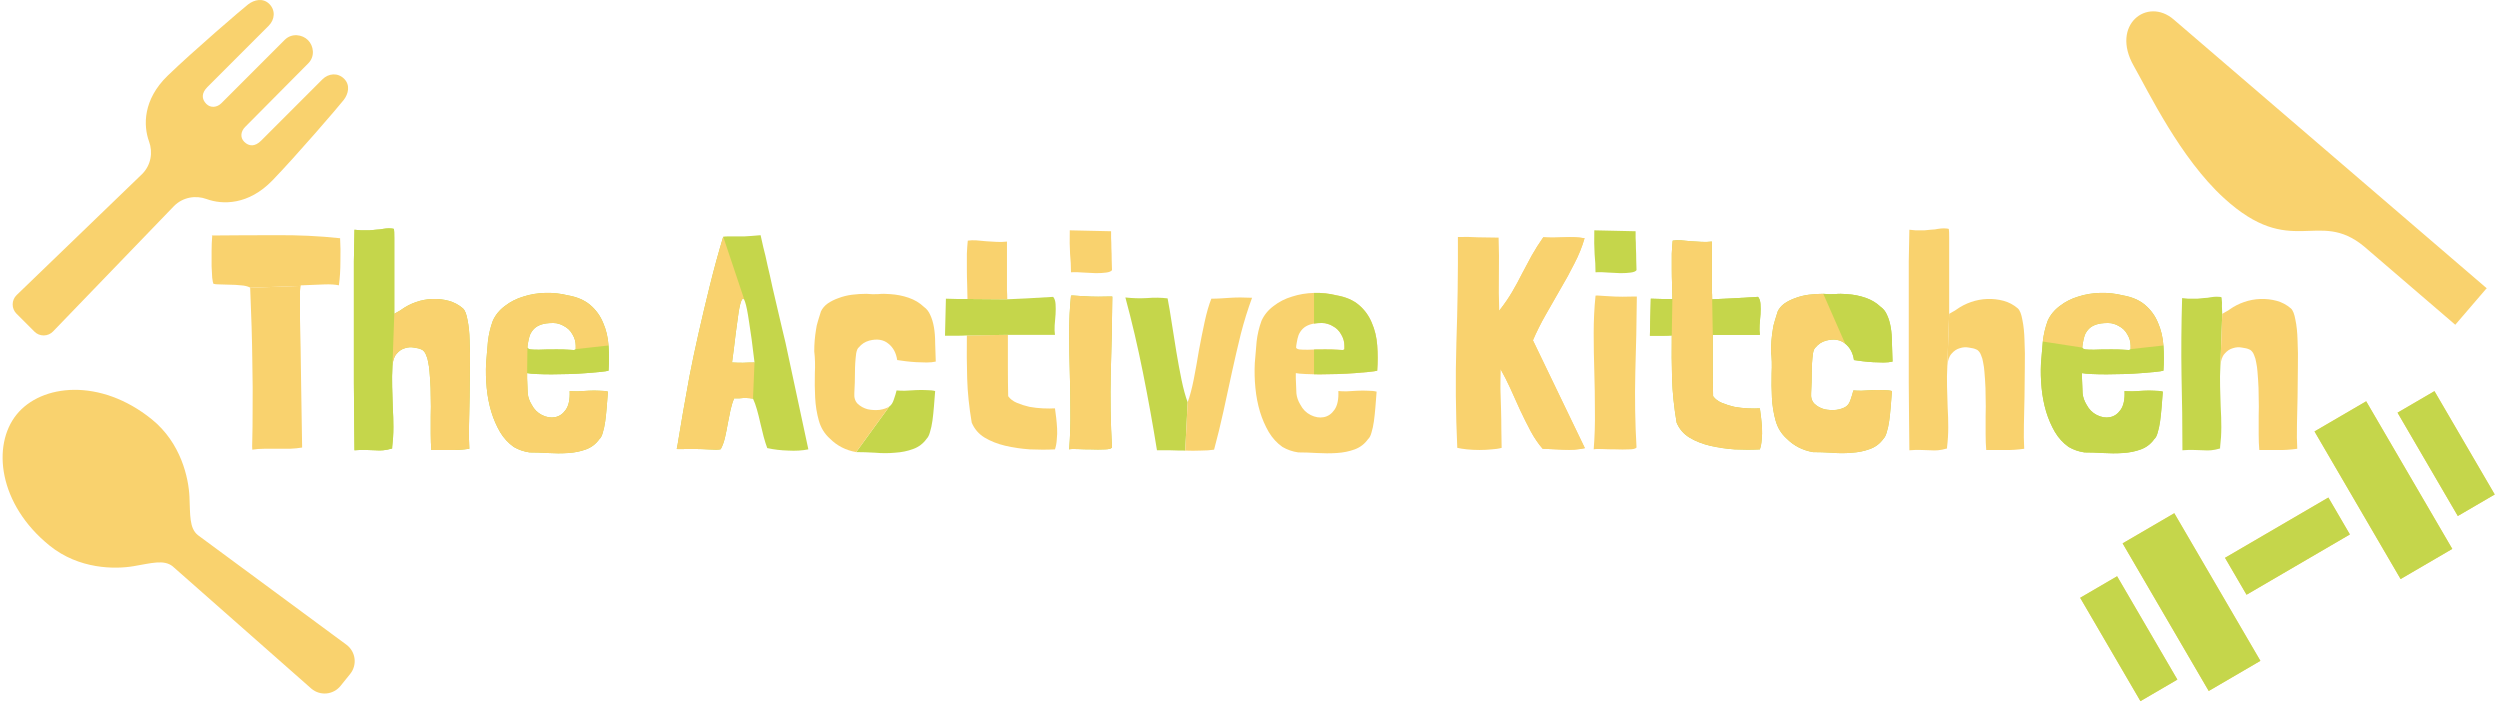 <svg width="395" height="111" viewBox="0 0 395 111" fill="none" xmlns="http://www.w3.org/2000/svg">
<path d="M270.476 38.168C269.932 38.232 269.388 38.248 268.844 38.216C268.3 38.184 267.756 38.152 267.212 38.12C266.668 38.056 266.14 38.008 265.628 37.976C265.148 37.944 264.7 37.96 264.284 38.024C264.22 38.632 264.172 39.32 264.14 40.088C264.14 40.856 264.14 41.656 264.14 42.488C264.14 43.32 264.156 44.152 264.188 44.984C264.22 45.784 264.236 46.536 264.236 47.24C263.724 47.24 263.18 47.24 262.604 47.24C262.06 47.24 261.468 47.224 260.828 47.192L260.684 53.048C261.356 53.048 261.964 53.048 262.508 53.048C263.084 53.048 263.628 53.032 264.14 53C264.108 55.336 264.124 57.608 264.188 59.816C264.252 61.992 264.492 64.312 264.908 66.776C265.324 67.768 265.996 68.552 266.924 69.128C267.884 69.704 268.972 70.136 270.188 70.424C271.404 70.712 272.7 70.904 274.076 71C275.452 71.064 276.78 71.064 278.06 71C278.22 70.52 278.316 69.992 278.348 69.416C278.412 68.84 278.428 68.264 278.396 67.688C278.364 67.112 278.316 66.552 278.252 66.008C278.188 65.464 278.124 64.968 278.06 64.52C277.516 64.552 276.876 64.552 276.14 64.52C275.436 64.488 274.732 64.408 274.028 64.28C273.324 64.12 272.668 63.912 272.06 63.656C271.452 63.4 270.988 63.048 270.668 62.6C270.636 61.16 270.62 59.624 270.62 57.992C270.62 56.328 270.62 54.632 270.62 52.904H278.06C277.996 52.488 277.98 51.992 278.012 51.416C278.076 50.808 278.124 50.216 278.156 49.64C278.188 49.064 278.188 48.536 278.156 48.056C278.124 47.544 277.996 47.16 277.772 46.904C276.14 47 274.764 47.08 273.644 47.144C272.556 47.208 271.516 47.256 270.524 47.288C270.524 46.808 270.508 46.344 270.476 45.896C270.476 45.448 270.476 45.016 270.476 44.6V38.168Z" fill="#C5D64B"/>
<path d="M298.927 61.784C298.575 61.688 298.127 61.64 297.583 61.64C297.039 61.608 296.463 61.608 295.855 61.64C295.247 61.672 294.671 61.704 294.127 61.736C293.583 61.736 293.151 61.72 292.831 61.688C292.735 62.104 292.591 62.584 292.399 63.128C292.239 63.64 291.999 64.008 291.679 64.232C291.295 64.488 290.783 64.664 290.143 64.76C289.503 64.824 288.879 64.792 288.271 64.664C287.663 64.504 287.135 64.216 286.687 63.8C286.271 63.384 286.095 62.808 286.159 62.072C286.223 60.952 286.255 59.88 286.255 58.856C286.255 57.832 286.319 56.824 286.447 55.832C286.543 55.32 286.687 55 286.879 54.872C287.295 54.36 287.839 54.008 288.511 53.816C289.759 53.496 290.767 53.656 291.535 54.296C292.303 54.904 292.767 55.768 292.927 56.888C293.343 56.952 293.807 57.016 294.319 57.08C294.863 57.144 295.407 57.192 295.951 57.224C296.527 57.256 297.071 57.272 297.583 57.272C298.127 57.272 298.607 57.224 299.023 57.128C298.991 56.072 298.959 55.096 298.927 54.2C298.927 53.272 298.863 52.44 298.735 51.704C298.607 50.968 298.415 50.328 298.159 49.784C297.935 49.24 297.599 48.808 297.151 48.488C296.479 47.848 295.679 47.368 294.751 47.048C293.823 46.728 292.847 46.536 291.823 46.472C291.151 46.408 290.511 46.408 289.903 46.472C289.327 46.504 288.719 46.488 288.079 46.424C287.311 46.424 286.543 46.472 285.775 46.568C285.039 46.664 284.335 46.84 283.663 47.096C283.023 47.32 282.447 47.608 281.935 47.96C281.455 48.312 281.103 48.728 280.879 49.208C280.783 49.528 280.639 49.992 280.447 50.6C280.255 51.208 280.143 51.688 280.111 52.04C279.919 53.192 279.823 54.344 279.823 55.496C279.951 56.552 279.983 57.72 279.919 59C279.887 60.28 279.903 61.56 279.967 62.84C280.031 64.088 280.223 65.288 280.543 66.44C280.863 67.592 281.455 68.552 282.319 69.32C283.439 70.44 284.815 71.144 286.447 71.432C287.343 71.432 288.335 71.464 289.423 71.528C290.511 71.624 291.567 71.624 292.591 71.528C293.615 71.464 294.559 71.272 295.423 70.952C296.319 70.632 297.039 70.088 297.583 69.32C297.807 69.096 297.983 68.744 298.111 68.264C298.271 67.752 298.399 67.16 298.495 66.488C298.591 65.784 298.671 65.032 298.735 64.232C298.799 63.432 298.863 62.616 298.927 61.784Z" fill="#C5D64B"/>
<path d="M328.957 58.952C329.277 59.016 329.789 59.064 330.493 59.096C331.197 59.128 331.981 59.144 332.845 59.144C333.741 59.144 334.669 59.128 335.629 59.096C336.589 59.064 337.485 59.016 338.317 58.952C339.181 58.888 339.917 58.824 340.525 58.76C341.165 58.696 341.597 58.632 341.821 58.568C341.917 57.224 341.917 55.896 341.821 54.584C341.725 53.272 341.437 52.072 340.957 50.984C340.509 49.896 339.837 48.968 338.941 48.2C338.045 47.432 336.861 46.92 335.389 46.664C334.237 46.376 333.053 46.248 331.837 46.28C330.621 46.312 329.469 46.504 328.381 46.856C327.293 47.176 326.317 47.672 325.453 48.344C324.589 48.984 323.949 49.768 323.533 50.696C323.149 51.752 322.893 52.84 322.765 53.96C322.669 55.048 322.573 56.184 322.477 57.368C322.413 58.68 322.445 59.992 322.573 61.304C322.701 62.616 322.941 63.864 323.293 65.048C323.645 66.2 324.109 67.272 324.685 68.264C325.261 69.224 325.981 70.008 326.845 70.616C327.613 71.064 328.445 71.352 329.341 71.48C330.237 71.48 331.213 71.512 332.269 71.576C333.357 71.64 334.413 71.64 335.437 71.576C336.461 71.512 337.405 71.32 338.269 71C339.133 70.68 339.837 70.136 340.381 69.368C340.605 69.176 340.781 68.84 340.909 68.36C341.069 67.848 341.197 67.256 341.293 66.584C341.389 65.88 341.469 65.128 341.533 64.328C341.597 63.528 341.661 62.712 341.725 61.88C341.373 61.784 340.925 61.736 340.381 61.736C339.837 61.704 339.261 61.704 338.653 61.736C338.077 61.768 337.517 61.8 336.973 61.832C336.429 61.832 335.997 61.816 335.677 61.784C335.741 63.096 335.533 64.088 335.053 64.76C334.605 65.4 334.045 65.784 333.373 65.912C332.701 66.04 332.013 65.928 331.309 65.576C330.605 65.224 330.061 64.68 329.677 63.944C329.325 63.368 329.117 62.776 329.053 62.168C329.021 61.56 328.989 60.776 328.957 59.816V58.952ZM334.765 51.512C335.341 51.8 335.789 52.232 336.109 52.808C336.461 53.384 336.637 53.992 336.637 54.632C336.637 54.888 336.637 55.064 336.637 55.16C336.637 55.224 336.541 55.272 336.349 55.304C336.189 55.304 335.901 55.288 335.485 55.256C335.069 55.224 334.445 55.208 333.613 55.208C332.397 55.208 331.469 55.224 330.829 55.256C330.221 55.256 329.773 55.24 329.485 55.208C329.197 55.144 329.037 55.048 329.005 54.92C329.005 54.76 329.037 54.504 329.101 54.152C329.165 53.736 329.261 53.336 329.389 52.952C329.549 52.568 329.773 52.232 330.061 51.944C330.349 51.656 330.733 51.432 331.213 51.272C331.693 51.112 332.317 51.032 333.085 51.032C333.437 51.032 333.741 51.08 333.997 51.176C334.253 51.24 334.509 51.352 334.765 51.512Z" fill="#C5D64B"/>
<path d="M62.297 49.592V48.392V45.992V43.016V39.992V37.544C62.297 36.84 62.281 36.408 62.249 36.248C62.249 36.152 62.121 36.104 61.865 36.104C61.609 36.072 61.321 36.072 61.001 36.104C60.681 36.136 60.361 36.184 60.041 36.248C59.721 36.28 59.497 36.296 59.369 36.296C58.985 36.328 58.665 36.36 58.409 36.392H57.689H56.969C56.713 36.36 56.393 36.328 56.009 36.296C55.977 37.704 55.945 39.368 55.913 41.288V47.336V53.96V60.488C55.945 62.6 55.961 64.584 55.961 66.44C55.993 68.264 56.009 69.832 56.009 71.144C56.777 71.08 57.417 71.064 57.929 71.096C58.441 71.128 58.905 71.144 59.321 71.144C59.737 71.176 60.137 71.176 60.521 71.144C60.937 71.112 61.417 71.016 61.961 70.856V70.664C62.089 69.608 62.153 68.552 62.153 67.496C62.153 66.44 62.121 65.384 62.057 64.328C62.025 63.24 61.993 62.168 61.961 61.112C61.929 60.024 61.945 58.92 62.009 57.8C62.073 56.936 62.297 56.296 62.681 55.88C63.065 55.432 63.497 55.144 63.977 55.016C64.457 54.856 64.937 54.824 65.417 54.92C65.929 54.984 66.313 55.08 66.569 55.208C66.601 55.24 66.633 55.256 66.665 55.256C66.697 55.256 66.729 55.272 66.761 55.304C67.017 55.496 67.209 55.768 67.337 56.12C67.497 56.472 67.609 56.872 67.673 57.32C67.769 57.768 67.833 58.232 67.865 58.712C67.897 59.16 67.929 59.576 67.961 59.96C68.025 60.824 68.057 61.752 68.057 62.744C68.089 63.736 68.089 64.728 68.057 65.72V68.6C68.057 69.528 68.089 70.36 68.153 71.096H71.129C72.025 71.128 73.033 71.064 74.153 70.904C74.089 69.816 74.073 68.552 74.105 67.112C74.137 65.672 74.169 64.184 74.201 62.648C74.233 61.08 74.249 59.544 74.249 58.04C74.281 56.504 74.265 55.096 74.201 53.816C74.169 52.536 74.057 51.448 73.865 50.552C73.705 49.624 73.465 49.016 73.145 48.728C72.473 48.152 71.721 47.752 70.889 47.528C70.057 47.304 69.193 47.208 68.297 47.24C67.433 47.272 66.585 47.432 65.753 47.72C64.921 48.008 64.169 48.392 63.497 48.872C63.337 49 63.129 49.128 62.873 49.256C62.649 49.384 62.457 49.496 62.297 49.592Z" fill="#C5D64B"/>
<path fill-rule="evenodd" clip-rule="evenodd" d="M83.285 58.952C83.605 59.016 84.117 59.064 84.821 59.096C85.525 59.128 86.309 59.144 87.173 59.144C88.069 59.144 88.997 59.128 89.957 59.096C90.917 59.064 91.813 59.016 92.645 58.952C93.509 58.888 94.245 58.824 94.853 58.76C95.493 58.696 95.925 58.632 96.149 58.568C96.245 57.224 96.245 55.896 96.149 54.584C96.053 53.272 95.765 52.072 95.285 50.984C94.837 49.896 94.165 48.968 93.269 48.2C92.373 47.432 91.189 46.92 89.717 46.664C88.565 46.376 87.381 46.248 86.165 46.28C84.949 46.312 83.797 46.504 82.709 46.856C81.621 47.176 80.645 47.672 79.781 48.344C78.917 48.984 78.277 49.768 77.861 50.696C77.477 51.752 77.221 52.84 77.093 53.96C76.997 55.048 76.901 56.184 76.805 57.368C76.741 58.68 76.773 59.992 76.901 61.304C77.029 62.616 77.269 63.864 77.621 65.048C77.973 66.2 78.437 67.272 79.013 68.264C79.589 69.224 80.309 70.008 81.173 70.616C81.941 71.064 82.773 71.352 83.669 71.48C84.565 71.48 85.541 71.512 86.597 71.576C87.685 71.64 88.741 71.64 89.765 71.576C90.789 71.512 91.733 71.32 92.597 71C93.461 70.68 94.165 70.136 94.709 69.368C94.933 69.176 95.109 68.84 95.237 68.36C95.397 67.848 95.525 67.256 95.621 66.584C95.717 65.88 95.797 65.128 95.861 64.328C95.925 63.528 95.989 62.712 96.053 61.88C95.701 61.784 95.253 61.736 94.709 61.736C94.165 61.704 93.589 61.704 92.981 61.736C92.405 61.768 91.845 61.8 91.301 61.832C90.757 61.832 90.325 61.816 90.005 61.784C90.069 63.096 89.861 64.088 89.381 64.76C88.933 65.4 88.373 65.784 87.701 65.912C87.029 66.04 86.341 65.928 85.637 65.576C84.933 65.224 84.389 64.68 84.005 63.944C83.653 63.368 83.445 62.776 83.381 62.168C83.349 61.56 83.317 60.776 83.285 59.816V58.952ZM90.437 52.808C90.117 52.232 89.669 51.8 89.093 51.512C88.837 51.352 88.581 51.24 88.325 51.176C88.069 51.08 87.765 51.032 87.413 51.032C86.645 51.032 86.021 51.112 85.541 51.272C85.061 51.432 84.677 51.656 84.389 51.944C84.101 52.232 83.877 52.568 83.717 52.952C83.589 53.336 83.493 53.736 83.429 54.152C83.365 54.504 83.333 54.76 83.333 54.92C83.365 55.048 83.525 55.144 83.813 55.208C84.101 55.24 84.549 55.256 85.157 55.256C85.797 55.224 86.725 55.208 87.941 55.208C88.773 55.208 89.397 55.224 89.813 55.256C90.229 55.288 90.517 55.304 90.677 55.304C90.869 55.272 90.965 55.224 90.965 55.16V54.632C90.965 53.992 90.789 53.384 90.437 52.808Z" fill="#C5D64B"/>
<path fill-rule="evenodd" clip-rule="evenodd" d="M124.11 54.152C123.982 53.608 123.806 52.872 123.582 51.944C123.358 51.016 123.118 49.992 122.862 48.872C122.606 47.752 122.334 46.584 122.046 45.368C121.79 44.152 121.534 43.016 121.278 41.96C121.054 40.872 120.83 39.912 120.606 39.08C120.414 38.216 120.27 37.576 120.174 37.16C119.118 37.256 118.254 37.32 117.582 37.352H115.998H114.99C114.734 37.352 114.494 37.368 114.27 37.4C113.502 39.96 112.798 42.536 112.158 45.128C111.518 47.72 110.926 50.216 110.382 52.616C109.838 55.016 109.358 57.288 108.942 59.432C108.558 61.544 108.222 63.416 107.934 65.048C107.646 66.68 107.422 68.008 107.262 69.032C107.102 70.056 106.99 70.68 106.926 70.904C106.958 70.936 106.99 70.952 107.022 70.952C109.198 70.92 110.798 70.936 111.822 71C112.846 71.064 113.486 71.064 113.742 71H113.79C113.822 70.968 113.854 70.952 113.886 70.952C114.174 70.408 114.398 69.784 114.558 69.08C114.718 68.376 114.862 67.656 114.99 66.92C115.15 66.152 115.294 65.432 115.422 64.76C115.582 64.056 115.774 63.448 115.998 62.936H116.814C117.038 62.904 117.23 62.888 117.39 62.888H118.014C118.238 62.888 118.558 62.92 118.974 62.984C119.198 63.464 119.406 64.04 119.598 64.712C119.79 65.384 119.966 66.088 120.126 66.824C120.318 67.56 120.494 68.28 120.654 68.984C120.846 69.688 121.038 70.296 121.23 70.808H121.278C122.302 71.032 123.39 71.16 124.542 71.192C125.694 71.256 126.75 71.192 127.71 71V70.952L124.11 54.152ZM117.39 57.32C117.998 57.288 118.606 57.272 119.214 57.272C118.894 54.52 118.606 52.376 118.35 50.84C118.126 49.304 117.918 48.264 117.726 47.72C117.566 47.176 117.39 47.064 117.198 47.384C117.038 47.672 116.878 48.28 116.718 49.208C116.59 50.136 116.43 51.304 116.238 52.712C116.078 54.12 115.886 55.64 115.662 57.272C116.206 57.304 116.782 57.32 117.39 57.32Z" fill="#C5D64B"/>
<path d="M174.928 46.856C173.904 46.888 173.024 46.888 172.288 46.856C171.552 46.824 170.976 46.792 170.56 46.76C170.4 46.76 170.16 46.744 169.84 46.712C169.552 46.68 169.344 46.68 169.216 46.712V46.76C169.024 48.648 168.928 50.6 168.928 52.616C168.928 54.6 168.96 56.616 169.024 58.664C169.088 60.712 169.12 62.776 169.12 64.856C169.152 66.936 169.088 68.984 168.928 71C169.152 70.936 169.6 70.92 170.272 70.952C170.944 70.984 171.648 71 172.384 71C173.152 71.032 173.856 71.032 174.496 71C175.136 71 175.536 70.904 175.696 70.712C175.472 66.84 175.408 62.888 175.504 58.856C175.632 54.824 175.712 50.872 175.744 47V46.856H174.928Z" fill="#C5D64B"/>
<path d="M242.204 53.768C242.78 52.424 243.451 51.08 244.219 49.736L246.523 45.704C247.323 44.36 248.06 43.016 248.732 41.672C249.436 40.328 249.979 38.984 250.363 37.64C249.339 37.48 248.252 37.432 247.1 37.496C245.948 37.56 244.859 37.56 243.835 37.496C243.163 38.456 242.556 39.416 242.012 40.376L240.475 43.256C239.995 44.216 239.483 45.16 238.939 46.088C238.395 47.016 237.787 47.912 237.115 48.776C237.051 48.84 236.988 48.92 236.924 49.016C236.892 49.08 236.876 49.096 236.876 49.064C236.812 47.24 236.795 45.32 236.827 43.304C236.859 41.288 236.843 39.368 236.779 37.544C235.755 37.544 234.684 37.528 233.564 37.496C232.476 37.432 231.404 37.416 230.348 37.448C230.38 43.048 230.299 48.632 230.107 54.2C229.947 59.736 229.995 65.256 230.251 70.76C230.667 70.856 231.18 70.936 231.788 71C232.428 71.064 233.083 71.096 233.755 71.096C234.427 71.096 235.068 71.064 235.676 71C236.284 70.968 236.812 70.888 237.26 70.76C237.26 69.864 237.244 68.888 237.212 67.832C237.212 66.776 237.195 65.704 237.163 64.616C237.131 63.528 237.1 62.456 237.068 61.4C237.068 60.312 237.083 59.304 237.115 58.376C237.627 59.272 238.14 60.28 238.652 61.4C239.164 62.52 239.676 63.656 240.188 64.808C240.732 65.96 241.292 67.08 241.868 68.168C242.444 69.224 243.068 70.136 243.74 70.904C244.764 70.936 245.867 70.984 247.051 71.048C248.267 71.112 249.387 71.032 250.411 70.808L242.204 53.768Z" fill="#F9D26E"/>
<path fill-rule="evenodd" clip-rule="evenodd" d="M204.738 58.952C205.058 59.016 205.57 59.064 206.274 59.096C206.978 59.128 207.762 59.144 208.626 59.144C209.522 59.144 210.45 59.128 211.41 59.096C212.37 59.064 213.266 59.016 214.098 58.952C214.962 58.888 215.698 58.824 216.306 58.76C216.946 58.696 217.378 58.632 217.602 58.568C217.698 57.224 217.698 55.896 217.602 54.584C217.506 53.272 217.218 52.072 216.738 50.984C216.29 49.896 215.618 48.968 214.722 48.2C213.826 47.432 212.642 46.92 211.17 46.664C210.018 46.376 208.834 46.248 207.618 46.28C206.402 46.312 205.25 46.504 204.162 46.856C203.074 47.176 202.098 47.672 201.234 48.344C200.37 48.984 199.73 49.768 199.314 50.696C198.93 51.752 198.674 52.84 198.546 53.96C198.45 55.048 198.354 56.184 198.258 57.368C198.194 58.68 198.226 59.992 198.354 61.304C198.482 62.616 198.722 63.864 199.074 65.048C199.426 66.2 199.89 67.272 200.466 68.264C201.042 69.224 201.762 70.008 202.626 70.616C203.394 71.064 204.226 71.352 205.122 71.48C206.018 71.48 206.994 71.512 208.05 71.576C209.138 71.64 210.194 71.64 211.218 71.576C212.242 71.512 213.186 71.32 214.05 71C214.914 70.68 215.618 70.136 216.162 69.368C216.386 69.176 216.562 68.84 216.69 68.36C216.85 67.848 216.978 67.256 217.074 66.584C217.17 65.88 217.25 65.128 217.314 64.328C217.378 63.528 217.442 62.712 217.506 61.88C217.154 61.784 216.706 61.736 216.162 61.736C215.618 61.704 215.042 61.704 214.434 61.736C213.858 61.768 213.298 61.8 212.754 61.832C212.21 61.832 211.778 61.816 211.458 61.784C211.522 63.096 211.314 64.088 210.834 64.76C210.386 65.4 209.826 65.784 209.154 65.912C208.482 66.04 207.794 65.928 207.09 65.576C206.386 65.224 205.842 64.68 205.458 63.944C205.106 63.368 204.898 62.776 204.834 62.168C204.802 61.56 204.77 60.776 204.738 59.816V58.952ZM211.89 52.808C211.57 52.232 211.122 51.8 210.546 51.512C210.29 51.352 210.034 51.24 209.778 51.176C209.522 51.08 209.218 51.032 208.866 51.032C208.098 51.032 207.474 51.112 206.994 51.272C206.514 51.432 206.13 51.656 205.842 51.944C205.554 52.232 205.33 52.568 205.17 52.952C205.042 53.336 204.946 53.736 204.882 54.152C204.818 54.504 204.786 54.76 204.786 54.92C204.818 55.048 204.978 55.144 205.266 55.208C205.554 55.24 206.002 55.256 206.61 55.256C207.25 55.224 208.178 55.208 209.394 55.208C210.226 55.208 210.85 55.224 211.266 55.256C211.682 55.288 211.97 55.304 212.13 55.304C212.322 55.272 212.418 55.224 212.418 55.16V54.632C212.418 53.992 212.242 53.384 211.89 52.808Z" fill="#F9D26E"/>
<path d="M83.285 58.952C83.605 59.016 84.117 59.064 84.821 59.096C85.525 59.128 86.309 59.144 87.173 59.144C88.069 59.144 88.997 59.128 89.957 59.096C90.917 59.064 91.813 59.016 92.645 58.952C93.509 58.888 94.245 58.824 94.853 58.76C95.493 58.696 95.925 58.632 96.149 58.568C96.245 57.224 96.245 55.896 96.149 54.584L90.965 55.16C90.965 55.224 90.869 55.272 90.677 55.304C90.517 55.304 90.229 55.288 89.813 55.256C89.397 55.224 88.773 55.208 87.941 55.208C86.725 55.208 85.797 55.224 85.157 55.256C84.549 55.256 84.101 55.24 83.813 55.208C83.525 55.144 83.365 55.048 83.333 54.92L83.285 58.952Z" fill="#C5D64B"/>
<path fill-rule="evenodd" clip-rule="evenodd" d="M62.297 48.392V49.592L62.009 57.8C61.945 58.92 61.929 60.024 61.961 61.112C61.993 62.168 62.025 63.24 62.057 64.328C62.121 65.384 62.153 66.44 62.153 67.496C62.153 68.552 62.089 69.608 61.961 70.664V70.856C61.417 71.016 60.937 71.112 60.521 71.144C60.137 71.176 59.737 71.176 59.321 71.144C58.905 71.144 58.441 71.128 57.929 71.096C57.417 71.064 56.777 71.08 56.009 71.144C56.009 69.832 55.993 68.264 55.961 66.44C55.961 64.584 55.945 62.6 55.913 60.488V53.96V47.336V41.288C55.945 39.368 55.977 37.704 56.009 36.296C56.393 36.328 56.713 36.36 56.969 36.392H57.689H58.409C58.665 36.36 58.985 36.328 59.369 36.296C59.497 36.296 59.721 36.28 60.041 36.248C60.361 36.184 60.681 36.136 61.001 36.104C61.321 36.072 61.609 36.072 61.865 36.104C62.121 36.104 62.249 36.152 62.249 36.248C62.281 36.408 62.297 36.84 62.297 37.544V39.992V43.016V45.992V48.392Z" fill="#C5D64B"/>
<path d="M208.626 59.144C209.522 59.144 210.45 59.128 211.41 59.096C212.37 59.064 213.266 59.016 214.098 58.952C214.962 58.888 215.698 58.824 216.306 58.76C216.946 58.696 217.378 58.632 217.602 58.568C217.698 57.224 217.698 55.896 217.602 54.584C217.506 53.272 217.218 52.072 216.738 50.984C216.29 49.896 215.618 48.968 214.722 48.2C213.826 47.432 212.642 46.92 211.17 46.664C210.018 46.376 208.834 46.248 207.618 46.28V51.122C207.98 51.062 208.396 51.032 208.866 51.032C209.218 51.032 209.522 51.08 209.778 51.176C210.034 51.24 210.29 51.352 210.546 51.512C211.122 51.8 211.57 52.232 211.89 52.808C212.242 53.384 212.418 53.992 212.418 54.632V55.16C212.418 55.224 212.322 55.272 212.13 55.304C211.97 55.304 211.682 55.288 211.266 55.256C210.85 55.224 210.226 55.208 209.394 55.208C208.711 55.208 208.119 55.213 207.618 55.223V59.136C207.941 59.141 208.277 59.144 208.626 59.144Z" fill="#C5D64B"/>
<path d="M270.62 52.904H278.06C277.996 52.488 277.98 51.992 278.012 51.416C278.076 50.808 278.124 50.216 278.156 49.64C278.188 49.064 278.188 48.536 278.156 48.056C278.124 47.544 277.996 47.16 277.772 46.904C276.14 47 274.764 47.08 273.644 47.144C272.556 47.208 271.516 47.256 270.524 47.288L270.62 52.904Z" fill="#C5D64B"/>
<path d="M264.236 47.24H262.604C262.06 47.24 261.468 47.224 260.828 47.192L260.684 53.048H262.508C263.084 53.048 263.628 53.032 264.14 53L264.236 47.24Z" fill="#C5D64B"/>
<path d="M291.535 54.296C292.303 54.904 292.767 55.768 292.927 56.888C293.343 56.952 293.807 57.016 294.319 57.08C294.863 57.144 295.407 57.192 295.951 57.224C296.527 57.256 297.071 57.272 297.583 57.272C298.127 57.272 298.607 57.224 299.023 57.128C298.991 56.072 298.959 55.096 298.927 54.2C298.927 53.272 298.863 52.44 298.735 51.704C298.607 50.968 298.415 50.328 298.159 49.784C297.935 49.24 297.599 48.808 297.151 48.488C296.479 47.848 295.679 47.368 294.751 47.048C293.823 46.728 292.847 46.536 291.823 46.472C291.151 46.408 290.511 46.408 289.903 46.472C289.327 46.504 288.719 46.488 288.079 46.424L291.535 54.296Z" fill="#C5D64B"/>
<path d="M328.957 58.952C329.277 59.016 329.789 59.064 330.493 59.096C331.197 59.128 331.981 59.144 332.845 59.144C333.741 59.144 334.669 59.128 335.629 59.096C336.589 59.064 337.485 59.016 338.317 58.952C339.181 58.888 339.917 58.824 340.525 58.76C341.165 58.696 341.597 58.632 341.821 58.568C341.917 57.224 341.917 55.896 341.821 54.584L336.637 55.16C336.637 55.224 336.541 55.272 336.349 55.304C336.189 55.304 335.901 55.288 335.485 55.256C335.069 55.224 334.445 55.208 333.613 55.208C332.397 55.208 331.469 55.224 330.829 55.256C330.221 55.256 329.773 55.24 329.485 55.208C329.197 55.144 329.037 55.048 329.005 54.92L322.765 53.96C322.669 55.048 322.573 56.184 322.477 57.368C322.413 58.68 322.445 59.992 322.573 61.304C322.701 62.616 322.941 63.864 323.293 65.048C323.645 66.2 324.109 67.272 324.685 68.264C325.261 69.224 325.981 70.008 326.845 70.616C327.613 71.064 328.445 71.352 329.341 71.48C330.237 71.48 331.213 71.512 332.269 71.576C333.357 71.64 334.413 71.64 335.437 71.576C336.461 71.512 337.405 71.32 338.269 71C339.133 70.68 339.837 70.136 340.381 69.368C340.605 69.176 340.781 68.84 340.909 68.36C341.069 67.848 341.197 67.256 341.293 66.584C341.389 65.88 341.469 65.128 341.533 64.328C341.597 63.528 341.661 62.712 341.725 61.88C341.373 61.784 340.925 61.736 340.381 61.736C339.837 61.704 339.261 61.704 338.653 61.736C338.077 61.768 337.517 61.8 336.973 61.832C336.429 61.832 335.997 61.816 335.677 61.784C335.741 63.096 335.533 64.088 335.053 64.76C334.605 65.4 334.045 65.784 333.373 65.912C332.701 66.04 332.013 65.928 331.309 65.576C330.605 65.224 330.061 64.68 329.677 63.944C329.325 63.368 329.117 62.776 329.053 62.168C329.021 61.56 328.989 60.776 328.957 59.816V58.952Z" fill="#C5D64B"/>
<path d="M169.024 36.392C168.992 37.864 169.008 39.112 169.072 40.136C169.168 41.128 169.216 42.088 169.216 43.016C169.824 42.984 170.48 43 171.184 43.064C171.888 43.096 172.544 43.128 173.152 43.16C173.792 43.16 174.336 43.128 174.784 43.064C175.264 43 175.568 42.872 175.696 42.68C175.696 42.2 175.68 41.656 175.648 41.048C175.648 40.408 175.632 39.8 175.6 39.224C175.6 38.616 175.584 38.072 175.552 37.592V36.536L169.024 36.392Z" fill="#F9D26E"/>
<path d="M62.009 57.8C62.073 56.936 62.297 56.296 62.681 55.88C63.065 55.432 63.497 55.144 63.977 55.016C64.457 54.856 64.937 54.824 65.417 54.92C65.929 54.984 66.313 55.08 66.569 55.208C66.601 55.24 66.633 55.256 66.665 55.256C66.697 55.256 66.729 55.272 66.761 55.304C67.017 55.496 67.209 55.768 67.337 56.12C67.497 56.472 67.609 56.872 67.673 57.32C67.769 57.768 67.833 58.232 67.865 58.712C67.897 59.16 67.929 59.576 67.961 59.96C68.025 60.824 68.057 61.752 68.057 62.744C68.089 63.736 68.089 64.728 68.057 65.72V68.6C68.057 69.528 68.089 70.36 68.153 71.096H71.129C72.025 71.128 73.033 71.064 74.153 70.904C74.089 69.816 74.073 68.552 74.105 67.112C74.137 65.672 74.169 64.184 74.201 62.648C74.233 61.08 74.249 59.544 74.249 58.04C74.281 56.504 74.265 55.096 74.201 53.816C74.169 52.536 74.057 51.448 73.865 50.552C73.705 49.624 73.465 49.016 73.145 48.728C72.473 48.152 71.721 47.752 70.889 47.528C70.057 47.304 69.193 47.208 68.297 47.24C67.433 47.272 66.585 47.432 65.753 47.72C64.921 48.008 64.169 48.392 63.497 48.872C63.337 49 63.129 49.128 62.873 49.256C62.649 49.384 62.457 49.496 62.297 49.592L62.009 57.8Z" fill="#F9D26E"/>
<path d="M96.149 54.584C96.053 53.272 95.765 52.072 95.285 50.984C94.837 49.896 94.165 48.968 93.269 48.2C92.373 47.432 91.189 46.92 89.717 46.664C88.565 46.376 87.381 46.248 86.165 46.28C84.949 46.312 83.797 46.504 82.709 46.856C81.621 47.176 80.645 47.672 79.781 48.344C78.917 48.984 78.277 49.768 77.861 50.696C77.477 51.752 77.221 52.84 77.093 53.96C76.997 55.048 76.901 56.184 76.805 57.368C76.741 58.68 76.773 59.992 76.901 61.304C77.029 62.616 77.269 63.864 77.621 65.048C77.973 66.2 78.437 67.272 79.013 68.264C79.589 69.224 80.309 70.008 81.173 70.616C81.941 71.064 82.773 71.352 83.669 71.48C84.565 71.48 85.541 71.512 86.597 71.576C87.685 71.64 88.741 71.64 89.765 71.576C90.789 71.512 91.733 71.32 92.597 71C93.461 70.68 94.165 70.136 94.709 69.368C94.933 69.176 95.109 68.84 95.237 68.36C95.397 67.848 95.525 67.256 95.621 66.584C95.717 65.88 95.797 65.128 95.861 64.328C95.925 63.528 95.989 62.712 96.053 61.88C95.701 61.784 95.253 61.736 94.709 61.736C94.165 61.704 93.589 61.704 92.981 61.736C92.405 61.768 91.845 61.8 91.301 61.832C90.757 61.832 90.325 61.816 90.005 61.784C90.069 63.096 89.861 64.088 89.381 64.76C88.933 65.4 88.373 65.784 87.701 65.912C87.029 66.04 86.341 65.928 85.637 65.576C84.933 65.224 84.389 64.68 84.005 63.944C83.653 63.368 83.445 62.776 83.381 62.168C83.349 61.56 83.317 60.776 83.285 59.816V58.952L83.333 54.92C83.333 54.76 83.365 54.504 83.429 54.152C83.493 53.736 83.589 53.336 83.717 52.952C83.877 52.568 84.101 52.232 84.389 51.944C84.677 51.656 85.061 51.432 85.541 51.272C86.021 51.112 86.645 51.032 87.413 51.032C87.765 51.032 88.069 51.08 88.325 51.176C88.581 51.24 88.837 51.352 89.093 51.512C89.669 51.8 90.117 52.232 90.437 52.808C90.789 53.384 90.965 53.992 90.965 54.632V55.16L96.149 54.584Z" fill="#F9D26E"/>
<path d="M114.27 37.4C113.502 39.96 112.798 42.536 112.158 45.128C111.518 47.72 110.926 50.216 110.382 52.616C109.838 55.016 109.358 57.288 108.942 59.432C108.558 61.544 108.222 63.416 107.934 65.048C107.646 66.68 107.422 68.008 107.262 69.032C107.102 70.056 106.99 70.68 106.926 70.904C106.958 70.936 106.99 70.952 107.022 70.952C109.198 70.92 110.798 70.936 111.822 71C112.846 71.064 113.486 71.064 113.742 71H113.79C113.822 70.968 113.854 70.952 113.886 70.952C114.174 70.408 114.398 69.784 114.558 69.08C114.718 68.376 114.862 67.656 114.99 66.92C115.15 66.152 115.294 65.432 115.422 64.76C115.582 64.056 115.774 63.448 115.998 62.936H116.814C117.038 62.904 117.23 62.888 117.39 62.888H118.014C118.238 62.888 118.558 62.92 118.974 62.984L119.214 57.272C118.606 57.272 117.998 57.288 117.39 57.32C116.782 57.32 116.206 57.304 115.662 57.272C115.886 55.64 116.078 54.12 116.238 52.712C116.43 51.304 116.59 50.136 116.718 49.208C116.878 48.28 117.038 47.672 117.198 47.384C117.364 47.108 117.518 47.153 117.659 47.52L114.27 37.4Z" fill="#F9D26E"/>
<path d="M242.204 53.768C242.78 52.424 243.451 51.08 244.219 49.736L246.523 45.704C247.323 44.36 248.06 43.016 248.732 41.672C249.436 40.328 249.979 38.984 250.363 37.64C249.339 37.48 248.252 37.432 247.1 37.496C245.948 37.56 244.859 37.56 243.835 37.496C243.163 38.456 242.556 39.416 242.012 40.376L240.475 43.256C239.995 44.216 239.483 45.16 238.939 46.088C238.395 47.016 237.787 47.912 237.115 48.776C237.051 48.84 236.988 48.92 236.924 49.016C236.896 49.072 236.88 49.091 236.876 49.074L237.115 58.376C237.627 59.272 238.14 60.28 238.652 61.4C239.164 62.52 239.676 63.656 240.188 64.808C240.732 65.96 241.292 67.08 241.868 68.168C242.444 69.224 243.068 70.136 243.74 70.904C244.764 70.936 245.867 70.984 247.051 71.048C248.267 71.112 249.387 71.032 250.411 70.808L242.204 53.768Z" fill="#F9D26E"/>
<path d="M298.927 61.784C298.575 61.688 298.127 61.64 297.583 61.64C297.039 61.608 296.463 61.608 295.855 61.64C295.247 61.672 294.671 61.704 294.127 61.736C293.583 61.736 293.151 61.72 292.831 61.688C292.735 62.104 292.591 62.584 292.399 63.128C292.239 63.64 291.999 64.008 291.679 64.232C291.295 64.488 290.783 64.664 290.143 64.76C289.503 64.824 288.879 64.792 288.271 64.664C287.663 64.504 287.135 64.216 286.687 63.8C286.271 63.384 286.095 62.808 286.159 62.072C286.223 60.952 286.255 59.88 286.255 58.856C286.255 57.832 286.319 56.824 286.447 55.832C286.543 55.32 286.687 55 286.879 54.872C287.295 54.36 287.839 54.008 288.511 53.816C289.759 53.496 290.767 53.656 291.535 54.296L288.079 46.424C287.311 46.424 286.543 46.472 285.775 46.568C285.039 46.664 284.335 46.84 283.663 47.096C283.023 47.32 282.447 47.608 281.935 47.96C281.455 48.312 281.103 48.728 280.879 49.208C280.783 49.528 280.639 49.992 280.447 50.6C280.255 51.208 280.143 51.688 280.111 52.04C279.919 53.192 279.823 54.344 279.823 55.496C279.951 56.552 279.983 57.72 279.919 59C279.887 60.28 279.903 61.56 279.967 62.84C280.031 64.088 280.223 65.288 280.543 66.44C280.863 67.592 281.455 68.552 282.319 69.32C283.439 70.44 284.815 71.144 286.447 71.432C287.343 71.432 288.335 71.464 289.423 71.528C290.511 71.624 291.567 71.624 292.591 71.528C293.615 71.464 294.559 71.272 295.423 70.952C296.319 70.632 297.039 70.088 297.583 69.32C297.807 69.096 297.983 68.744 298.111 68.264C298.271 67.752 298.399 67.16 298.495 66.488C298.591 65.784 298.671 65.032 298.735 64.232C298.799 63.432 298.863 62.616 298.927 61.784Z" fill="#F9D26E"/>
<path d="M270.476 38.168C269.932 38.232 269.388 38.248 268.844 38.216L267.212 38.12C266.668 38.056 266.14 38.008 265.628 37.976C265.148 37.944 264.7 37.96 264.284 38.024C264.22 38.632 264.172 39.32 264.14 40.088V42.488C264.14 43.32 264.156 44.152 264.188 44.984C264.22 45.784 264.236 46.536 264.236 47.24L264.14 53C264.108 55.336 264.124 57.608 264.188 59.816C264.252 61.992 264.492 64.312 264.908 66.776C265.324 67.768 265.996 68.552 266.924 69.128C267.884 69.704 268.972 70.136 270.188 70.424C271.404 70.712 272.7 70.904 274.076 71C275.452 71.064 276.78 71.064 278.06 71C278.22 70.52 278.316 69.992 278.348 69.416C278.412 68.84 278.428 68.264 278.396 67.688C278.364 67.112 278.316 66.552 278.252 66.008C278.188 65.464 278.124 64.968 278.06 64.52C277.516 64.552 276.876 64.552 276.14 64.52C275.436 64.488 274.732 64.408 274.028 64.28C273.324 64.12 272.668 63.912 272.06 63.656C271.452 63.4 270.988 63.048 270.668 62.6C270.636 61.16 270.62 59.624 270.62 57.992V52.904L270.524 47.288C270.524 46.808 270.508 46.344 270.476 45.896V44.6V38.168Z" fill="#F9D26E"/>
<path d="M341.821 54.584C341.725 53.272 341.437 52.072 340.957 50.984C340.509 49.896 339.837 48.968 338.941 48.2C338.045 47.432 336.861 46.92 335.389 46.664C334.237 46.376 333.053 46.248 331.837 46.28C330.621 46.312 329.469 46.504 328.381 46.856C327.293 47.176 326.317 47.672 325.453 48.344C324.589 48.984 323.949 49.768 323.533 50.696C323.149 51.752 322.893 52.84 322.765 53.96L329.005 54.92C329.005 54.76 329.037 54.504 329.101 54.152C329.165 53.736 329.261 53.336 329.389 52.952C329.549 52.568 329.773 52.232 330.061 51.944C330.349 51.656 330.733 51.432 331.213 51.272C331.693 51.112 332.317 51.032 333.085 51.032C333.437 51.032 333.741 51.08 333.997 51.176C334.253 51.24 334.509 51.352 334.765 51.512C335.341 51.8 335.789 52.232 336.109 52.808C336.461 53.384 336.637 53.992 336.637 54.632V55.16L341.821 54.584Z" fill="#F9D26E"/>
<path d="M174.928 46.856C173.904 46.888 173.024 46.888 172.288 46.856C171.552 46.824 170.976 46.792 170.56 46.76C170.4 46.76 170.16 46.744 169.84 46.712C169.552 46.68 169.344 46.68 169.216 46.712V46.76C169.024 48.648 168.928 50.6 168.928 52.616C168.928 54.6 168.96 56.616 169.024 58.664C169.088 60.712 169.12 62.776 169.12 64.856C169.152 66.936 169.088 68.984 168.928 71C169.152 70.936 169.6 70.92 170.272 70.952C170.944 70.984 171.648 71 172.384 71C173.152 71.032 173.856 71.032 174.496 71C175.136 71 175.536 70.904 175.696 70.712C175.472 66.84 175.408 62.888 175.504 58.856C175.632 54.824 175.712 50.872 175.744 47V46.856H174.928Z" fill="#F9D26E"/>
<path d="M328.669 94.451L334.5 91.05L344.023 107.376L338.192 110.777L328.669 94.451Z" fill="#F9D26E"/>
<path d="M378.812 65.202L384.643 61.801L394.166 78.126L388.335 81.527L378.812 65.202Z" fill="#F9D26E"/>
<path d="M335.375 85.851L343.537 81.09L357.142 104.412L348.979 109.173L335.375 85.851Z" fill="#F9D26E"/>
<path d="M365.693 68.166L373.856 63.404L387.46 86.726L379.298 91.488L365.693 68.166Z" fill="#F9D26E"/>
<path d="M337.13 10.406C339.496 14.569 344.477 24.977 351.365 31.279C362.053 41.057 366.237 32.895 373.54 38.954L387.933 51.313L392.866 45.569L392.964 45.602L392.891 45.54L368.793 24.847L343.43 3.069C339.258 -0.513 333.444 3.927 337.13 10.406Z" fill="#F9D26E"/>
<path d="M54.375 12.448C53.376 11.449 51.911 11.569 50.934 12.544L41.248 22.233C40.29 23.191 39.339 23.156 38.584 22.401C37.893 21.71 38.056 20.735 38.733 20.058L48.708 10.008C49.812 8.903 49.555 7.232 48.661 6.339C47.767 5.444 46.098 5.189 44.993 6.291L34.98 16.307C34.303 16.981 33.289 17.107 32.6 16.417C31.845 15.663 31.811 14.711 32.769 13.754L42.455 4.066C43.432 3.09 43.552 1.625 42.553 0.627C41.553 -0.373 40.16 -0.044 39.208 0.692C38.256 1.427 30.407 8.168 26.489 11.961C22.574 15.755 22.635 19.854 23.553 22.363C24.181 24.079 23.86 26.095 22.452 27.502L2.63 46.62C2.232 47.002 2.005 47.532 2 48.084C1.995 48.637 2.213 49.169 2.604 49.561L5.441 52.396C5.831 52.788 6.363 53.005 6.916 53C7.469 52.995 7.997 52.768 8.38 52.371L27.499 32.548C28.905 31.142 30.923 30.82 32.638 31.448C35.147 32.364 39.245 32.426 43.039 28.51C46.832 24.594 53.573 16.746 54.309 15.792C55.044 14.84 55.373 13.447 54.375 12.448Z" fill="#F9D26E"/>
<path d="M2.62 65.5C-1.293 70.346 -0.274 79.659 7.849 86.215C12.502 89.971 18.197 89.948 21.085 89.46C23.91 88.983 25.91 88.374 27.285 89.485L49.216 108.823C49.88 109.379 50.741 109.645 51.603 109.561C52.464 109.477 53.257 109.05 53.801 108.376L55.326 106.486C55.87 105.812 56.12 104.948 56.021 104.086C55.921 103.228 55.48 102.443 54.797 101.911L31.267 84.551C29.892 83.441 30.064 81.358 29.935 78.496C29.805 75.569 28.625 69.998 23.973 66.243C15.85 59.685 6.532 60.653 2.62 65.5Z" fill="#F9D26E"/>
<path d="M367.88 78.612L371.281 84.442L354.955 93.966L351.554 88.135L367.88 78.612Z" fill="#F9D26E"/>
<path d="M328.669 94.451L334.5 91.05L344.023 107.376L338.192 110.777L328.669 94.451Z" fill="#C5D64B"/>
<path d="M378.812 65.202L384.643 61.801L394.166 78.126L388.335 81.527L378.812 65.202Z" fill="#C5D64B"/>
<path d="M335.375 85.851L343.537 81.09L357.142 104.412L348.979 109.173L335.375 85.851Z" fill="#C5D64B"/>
<path d="M365.693 68.166L373.856 63.404L387.46 86.726L379.298 91.488L365.693 68.166Z" fill="#C5D64B"/>
<path d="M367.88 78.612L371.281 84.442L354.955 93.966L351.554 88.135L367.88 78.612Z" fill="#C5D64B"/>
<path d="M351.112 49.592C351.08 49.144 351.064 48.744 351.064 48.392C351.096 48.04 351.08 47.592 351.016 47.048C351.016 46.952 350.888 46.904 350.632 46.904C350.376 46.872 350.088 46.872 349.768 46.904C349.448 46.936 349.128 46.984 348.808 47.048C348.488 47.08 348.264 47.096 348.136 47.096C347.752 47.128 347.432 47.16 347.176 47.192H346.456H345.736C345.48 47.16 345.16 47.128 344.776 47.096C344.648 51.32 344.616 55.4 344.68 59.336C344.776 63.272 344.824 67.208 344.824 71.144C345.592 71.08 346.232 71.064 346.744 71.096C347.256 71.128 347.72 71.144 348.136 71.144C348.552 71.176 348.952 71.176 349.336 71.144C349.752 71.112 350.232 71.016 350.776 70.856V70.664C350.904 69.608 350.968 68.552 350.968 67.496C350.968 66.44 350.936 65.384 350.872 64.328C350.84 63.24 350.808 62.168 350.776 61.112C350.744 60.024 350.76 58.92 350.824 57.8L351.112 49.592Z" fill="#C5D64B"/>
<path d="M350.824 57.8C350.888 56.936 351.112 56.296 351.496 55.88C351.88 55.432 352.312 55.144 352.792 55.016C353.272 54.856 353.752 54.824 354.232 54.92C354.744 54.984 355.128 55.08 355.384 55.208C355.416 55.24 355.448 55.256 355.48 55.256C355.512 55.256 355.544 55.272 355.576 55.304C355.832 55.496 356.024 55.768 356.152 56.12C356.312 56.472 356.424 56.872 356.488 57.32C356.584 57.768 356.648 58.232 356.68 58.712C356.712 59.16 356.744 59.576 356.776 59.96C356.84 60.824 356.872 61.752 356.872 62.744C356.904 63.736 356.904 64.728 356.872 65.72V68.6C356.872 69.528 356.904 70.36 356.968 71.096H359.944C360.84 71.128 361.848 71.064 362.968 70.904C362.904 69.816 362.888 68.552 362.92 67.112C362.952 65.672 362.984 64.184 363.016 62.648C363.048 61.08 363.064 59.544 363.064 58.04C363.096 56.504 363.08 55.096 363.016 53.816C362.984 52.536 362.872 51.448 362.68 50.552C362.52 49.624 362.28 49.016 361.96 48.728C361.288 48.152 360.536 47.752 359.704 47.528C358.872 47.304 358.008 47.208 357.112 47.24C356.248 47.272 355.4 47.432 354.568 47.72C353.736 48.008 352.984 48.392 352.312 48.872C352.152 49 351.944 49.128 351.688 49.256C351.464 49.384 351.272 49.496 351.112 49.592L350.824 57.8Z" fill="#F9D26E"/>
<path fill-rule="evenodd" clip-rule="evenodd" d="M146.411 61.64C146.955 61.64 147.403 61.688 147.755 61.784C147.691 62.616 147.627 63.432 147.563 64.232C147.499 65.032 147.419 65.784 147.323 66.488C147.227 67.16 147.099 67.752 146.939 68.264C146.811 68.744 146.635 69.096 146.411 69.32C145.867 70.088 145.147 70.632 144.251 70.952C143.387 71.272 142.443 71.464 141.419 71.528C140.395 71.624 139.339 71.624 138.251 71.528C137.163 71.464 136.171 71.432 135.275 71.432L140.507 64.232C140.827 64.008 141.067 63.64 141.227 63.128C141.419 62.584 141.563 62.104 141.659 61.688C141.979 61.72 142.411 61.736 142.955 61.736C143.499 61.704 144.075 61.672 144.683 61.64C145.291 61.608 145.867 61.608 146.411 61.64Z" fill="#C5D64B"/>
<path d="M140.507 64.232C140.123 64.488 139.611 64.664 138.971 64.76C138.331 64.824 137.707 64.792 137.099 64.664C136.491 64.504 135.963 64.216 135.515 63.8C135.099 63.384 134.923 62.808 134.987 62.072C135.051 60.952 135.083 59.88 135.083 58.856C135.083 57.832 135.147 56.824 135.275 55.832C135.371 55.32 135.515 55 135.707 54.872C136.123 54.36 136.667 54.008 137.339 53.816C138.587 53.496 139.595 53.656 140.363 54.296C141.131 54.904 141.595 55.768 141.755 56.888C142.171 56.952 142.635 57.016 143.147 57.08C143.691 57.144 144.235 57.192 144.779 57.224C145.355 57.256 145.899 57.272 146.411 57.272C146.955 57.272 147.435 57.224 147.851 57.128C147.819 56.072 147.787 55.096 147.755 54.2C147.755 53.272 147.691 52.44 147.563 51.704C147.435 50.968 147.243 50.328 146.987 49.784C146.763 49.24 146.427 48.808 145.979 48.488C145.307 47.848 144.507 47.368 143.579 47.048C142.651 46.728 141.675 46.536 140.651 46.472C139.979 46.408 139.339 46.408 138.731 46.472C138.155 46.504 137.547 46.488 136.907 46.424C136.139 46.424 135.371 46.472 134.603 46.568C133.867 46.664 133.163 46.84 132.491 47.096C131.851 47.32 131.275 47.608 130.763 47.96C130.283 48.312 129.931 48.728 129.707 49.208C129.611 49.528 129.467 49.992 129.275 50.6C129.083 51.208 128.971 51.688 128.939 52.04C128.747 53.192 128.651 54.344 128.651 55.496C128.779 56.552 128.811 57.72 128.747 59C128.715 60.28 128.731 61.56 128.795 62.84C128.859 64.088 129.051 65.288 129.371 66.44C129.691 67.592 130.283 68.552 131.147 69.32C132.267 70.44 133.643 71.144 135.275 71.432L140.507 64.232Z" fill="#F9D26E"/>
<path d="M152.765 53C152.733 55.336 152.749 57.608 152.813 59.816C152.877 61.992 153.117 64.312 153.533 66.776C153.949 67.768 154.621 68.552 155.549 69.128C156.509 69.704 157.597 70.136 158.813 70.424C160.029 70.712 161.325 70.904 162.701 71C164.077 71.064 165.405 71.064 166.685 71C166.845 70.52 166.941 69.992 166.973 69.416C167.037 68.84 167.053 68.264 167.021 67.688C166.989 67.112 166.941 66.552 166.877 66.008C166.813 65.464 166.749 64.968 166.685 64.52C166.141 64.552 165.501 64.552 164.765 64.52C164.061 64.488 163.357 64.408 162.653 64.28C161.949 64.12 161.293 63.912 160.685 63.656C160.077 63.4 159.613 63.048 159.293 62.6C159.261 61.16 159.245 59.624 159.245 57.992V52.904L152.765 53Z" fill="#F9D26E"/>
<path fill-rule="evenodd" clip-rule="evenodd" d="M162.269 47.144C161.181 47.208 160.141 47.256 159.149 47.288L152.861 47.24H151.229C150.685 47.24 150.093 47.224 149.453 47.192L149.309 53.048H151.133C151.709 53.048 152.253 53.032 152.765 53L159.245 52.904H166.685C166.621 52.488 166.605 51.992 166.637 51.416C166.701 50.808 166.749 50.216 166.781 49.64C166.813 49.064 166.813 48.536 166.781 48.056C166.749 47.544 166.621 47.16 166.397 46.904C164.765 47 163.389 47.08 162.269 47.144Z" fill="#C5D64B"/>
<path d="M159.101 38.168C158.557 38.232 158.013 38.248 157.469 38.216L155.837 38.12C155.293 38.056 154.765 38.008 154.253 37.976C153.773 37.944 153.325 37.96 152.909 38.024C152.845 38.632 152.797 39.32 152.765 40.088V42.488C152.765 43.32 152.781 44.152 152.813 44.984C152.845 45.784 152.861 46.536 152.861 47.24L159.149 47.288C159.149 46.808 159.133 46.344 159.101 45.896V44.6V38.168Z" fill="#F9D26E"/>
<path d="M53.736 37.64C50.44 37.288 47.048 37.128 43.56 37.16C40.104 37.16 36.744 37.176 33.48 37.208V37.256C33.512 37.256 33.528 37.272 33.528 37.304C33.464 38.072 33.432 38.872 33.432 39.704V42.056C33.464 42.76 33.496 43.368 33.528 43.88C33.592 44.392 33.656 44.712 33.72 44.84C33.912 44.904 34.248 44.936 34.728 44.936C35.208 44.936 35.736 44.952 36.312 44.984C36.888 44.984 37.464 45.016 38.04 45.08C38.616 45.112 39.096 45.224 39.48 45.416L39.528 45.464L47.496 45.176C47.528 45.144 47.544 45.112 47.544 45.08H47.688C49.192 45.016 50.392 44.968 51.288 44.936C52.184 44.904 52.936 44.952 53.544 45.08C53.704 43.928 53.784 42.664 53.784 41.288C53.816 39.912 53.8 38.696 53.736 37.64Z" fill="#F9D26E"/>
<path d="M39.528 45.464C39.72 49.944 39.832 53.768 39.864 56.936C39.928 60.104 39.944 62.712 39.912 64.76C39.912 66.776 39.896 68.296 39.864 69.32C39.832 70.344 39.832 70.92 39.864 71.048C40.44 70.952 41.064 70.904 41.736 70.904H43.752H45.816C46.52 70.872 47.16 70.808 47.736 70.712V70.616C47.672 67.128 47.624 64.104 47.592 61.544C47.56 58.952 47.528 56.744 47.496 54.92C47.464 53.064 47.432 51.56 47.4 50.408V47.576V45.992C47.432 45.64 47.464 45.384 47.496 45.224V45.176L39.528 45.464Z" fill="#F9D26E"/>
<path d="M307.681 57.8C307.745 56.936 307.969 56.296 308.353 55.88C308.737 55.432 309.169 55.144 309.649 55.016C310.129 54.856 310.609 54.824 311.089 54.92C311.601 54.984 311.985 55.08 312.241 55.208C312.273 55.24 312.305 55.256 312.337 55.256C312.369 55.256 312.401 55.272 312.433 55.304C312.689 55.496 312.881 55.768 313.009 56.12C313.169 56.472 313.281 56.872 313.345 57.32C313.441 57.768 313.505 58.232 313.537 58.712C313.569 59.16 313.601 59.576 313.633 59.96C313.697 60.824 313.729 61.752 313.729 62.744C313.761 63.736 313.761 64.728 313.729 65.72V68.6C313.729 69.528 313.761 70.36 313.825 71.096H316.801C317.697 71.128 318.705 71.064 319.825 70.904C319.761 69.816 319.745 68.552 319.777 67.112C319.809 65.672 319.841 64.184 319.873 62.648C319.905 61.08 319.921 59.544 319.921 58.04C319.953 56.504 319.937 55.096 319.873 53.816C319.841 52.536 319.729 51.448 319.537 50.552C319.377 49.624 319.137 49.016 318.817 48.728C318.145 48.152 317.393 47.752 316.561 47.528C315.729 47.304 314.865 47.208 313.969 47.24C313.105 47.272 312.257 47.432 311.425 47.72C310.593 48.008 309.841 48.392 309.169 48.872C309.009 49 308.801 49.128 308.545 49.256C308.321 49.384 308.129 49.496 307.969 49.592L307.681 57.8Z" fill="#F9D26E"/>
<path d="M307.969 49.592V48.392V45.992V43.016V39.992V37.544C307.969 36.84 307.953 36.408 307.921 36.248C307.921 36.152 307.793 36.104 307.537 36.104C307.281 36.072 306.993 36.072 306.673 36.104C306.353 36.136 306.033 36.184 305.713 36.248C305.393 36.28 305.169 36.296 305.041 36.296C304.657 36.328 304.337 36.36 304.081 36.392H303.361H302.641C302.385 36.36 302.065 36.328 301.681 36.296C301.649 37.704 301.617 39.368 301.585 41.288V47.336V53.96V60.488C301.617 62.6 301.633 64.584 301.633 66.44C301.665 68.264 301.681 69.832 301.681 71.144C302.449 71.08 303.089 71.064 303.601 71.096C304.113 71.128 304.577 71.144 304.993 71.144C305.409 71.176 305.809 71.176 306.193 71.144C306.609 71.112 307.089 71.016 307.633 70.856V70.664C307.761 69.608 307.825 68.552 307.825 67.496C307.825 66.44 307.793 65.384 307.729 64.328C307.697 63.24 307.665 62.168 307.633 61.112C307.601 60.024 307.617 58.92 307.681 57.8L307.969 49.592Z" fill="#F9D26E"/>
<path fill-rule="evenodd" clip-rule="evenodd" d="M181.217 47.096C182.369 47 183.457 47.016 184.481 47.144C184.705 48.296 184.929 49.624 185.153 51.128C185.377 52.6 185.617 54.104 185.873 55.64C186.129 57.176 186.401 58.648 186.689 60.056C186.977 61.432 187.297 62.6 187.649 63.56L187.265 71.192C186.465 71.192 185.665 71.176 184.865 71.144H182.801C182.161 67.144 181.425 63.064 180.593 58.904C179.761 54.744 178.833 50.776 177.809 47C178.961 47.128 180.097 47.16 181.217 47.096Z" fill="#C5D64B"/>
<path d="M187.265 71.192C188.097 71.224 188.897 71.224 189.665 71.192C190.465 71.192 191.185 71.144 191.825 71.048C192.369 69.032 192.865 67 193.313 64.952C193.761 62.872 194.209 60.808 194.657 58.76C195.105 56.712 195.569 54.712 196.049 52.76C196.561 50.776 197.153 48.872 197.825 47.048C197.153 47.016 196.545 47 196.001 47C195.457 47 194.929 47.016 194.417 47.048C193.905 47.08 193.409 47.112 192.929 47.144C192.449 47.176 191.937 47.192 191.393 47.192C191.009 48.152 190.657 49.368 190.337 50.84C190.017 52.312 189.713 53.832 189.425 55.4C189.169 56.968 188.897 58.488 188.609 59.96C188.321 61.4 188.001 62.6 187.649 63.56L187.265 71.192Z" fill="#F9D26E"/>
<path fill-rule="evenodd" clip-rule="evenodd" d="M251.947 40.136C251.883 39.112 251.867 37.864 251.899 36.392L258.427 36.536V37.592C258.459 38.072 258.475 38.616 258.475 39.224C258.507 39.8 258.523 40.408 258.523 41.048C258.555 41.656 258.571 42.2 258.571 42.68C258.443 42.872 258.139 43 257.659 43.064C257.211 43.128 256.667 43.16 256.027 43.16C255.419 43.128 254.763 43.096 254.059 43.064C253.355 43 252.699 42.984 252.091 43.016C252.091 42.088 252.043 41.128 251.947 40.136Z" fill="#C5D64B"/>
<path d="M257.803 46.856C256.779 46.888 255.899 46.888 255.163 46.856C254.427 46.824 253.851 46.792 253.435 46.76C253.275 46.76 253.035 46.744 252.715 46.712C252.427 46.68 252.219 46.68 252.091 46.712V46.76C251.899 48.648 251.803 50.6 251.803 52.616C251.803 54.6 251.835 56.616 251.899 58.664C251.963 60.712 251.995 62.776 251.995 64.856C252.027 66.936 251.963 68.984 251.803 71C252.027 70.936 252.475 70.92 253.147 70.952C253.819 70.984 254.523 71 255.259 71C256.027 71.032 256.731 71.032 257.371 71C258.011 71 258.411 70.904 258.571 70.712C258.347 66.84 258.283 62.888 258.379 58.856C258.507 54.824 258.587 50.872 258.619 47V46.856H257.803Z" fill="#F9D26E"/>
</svg>
